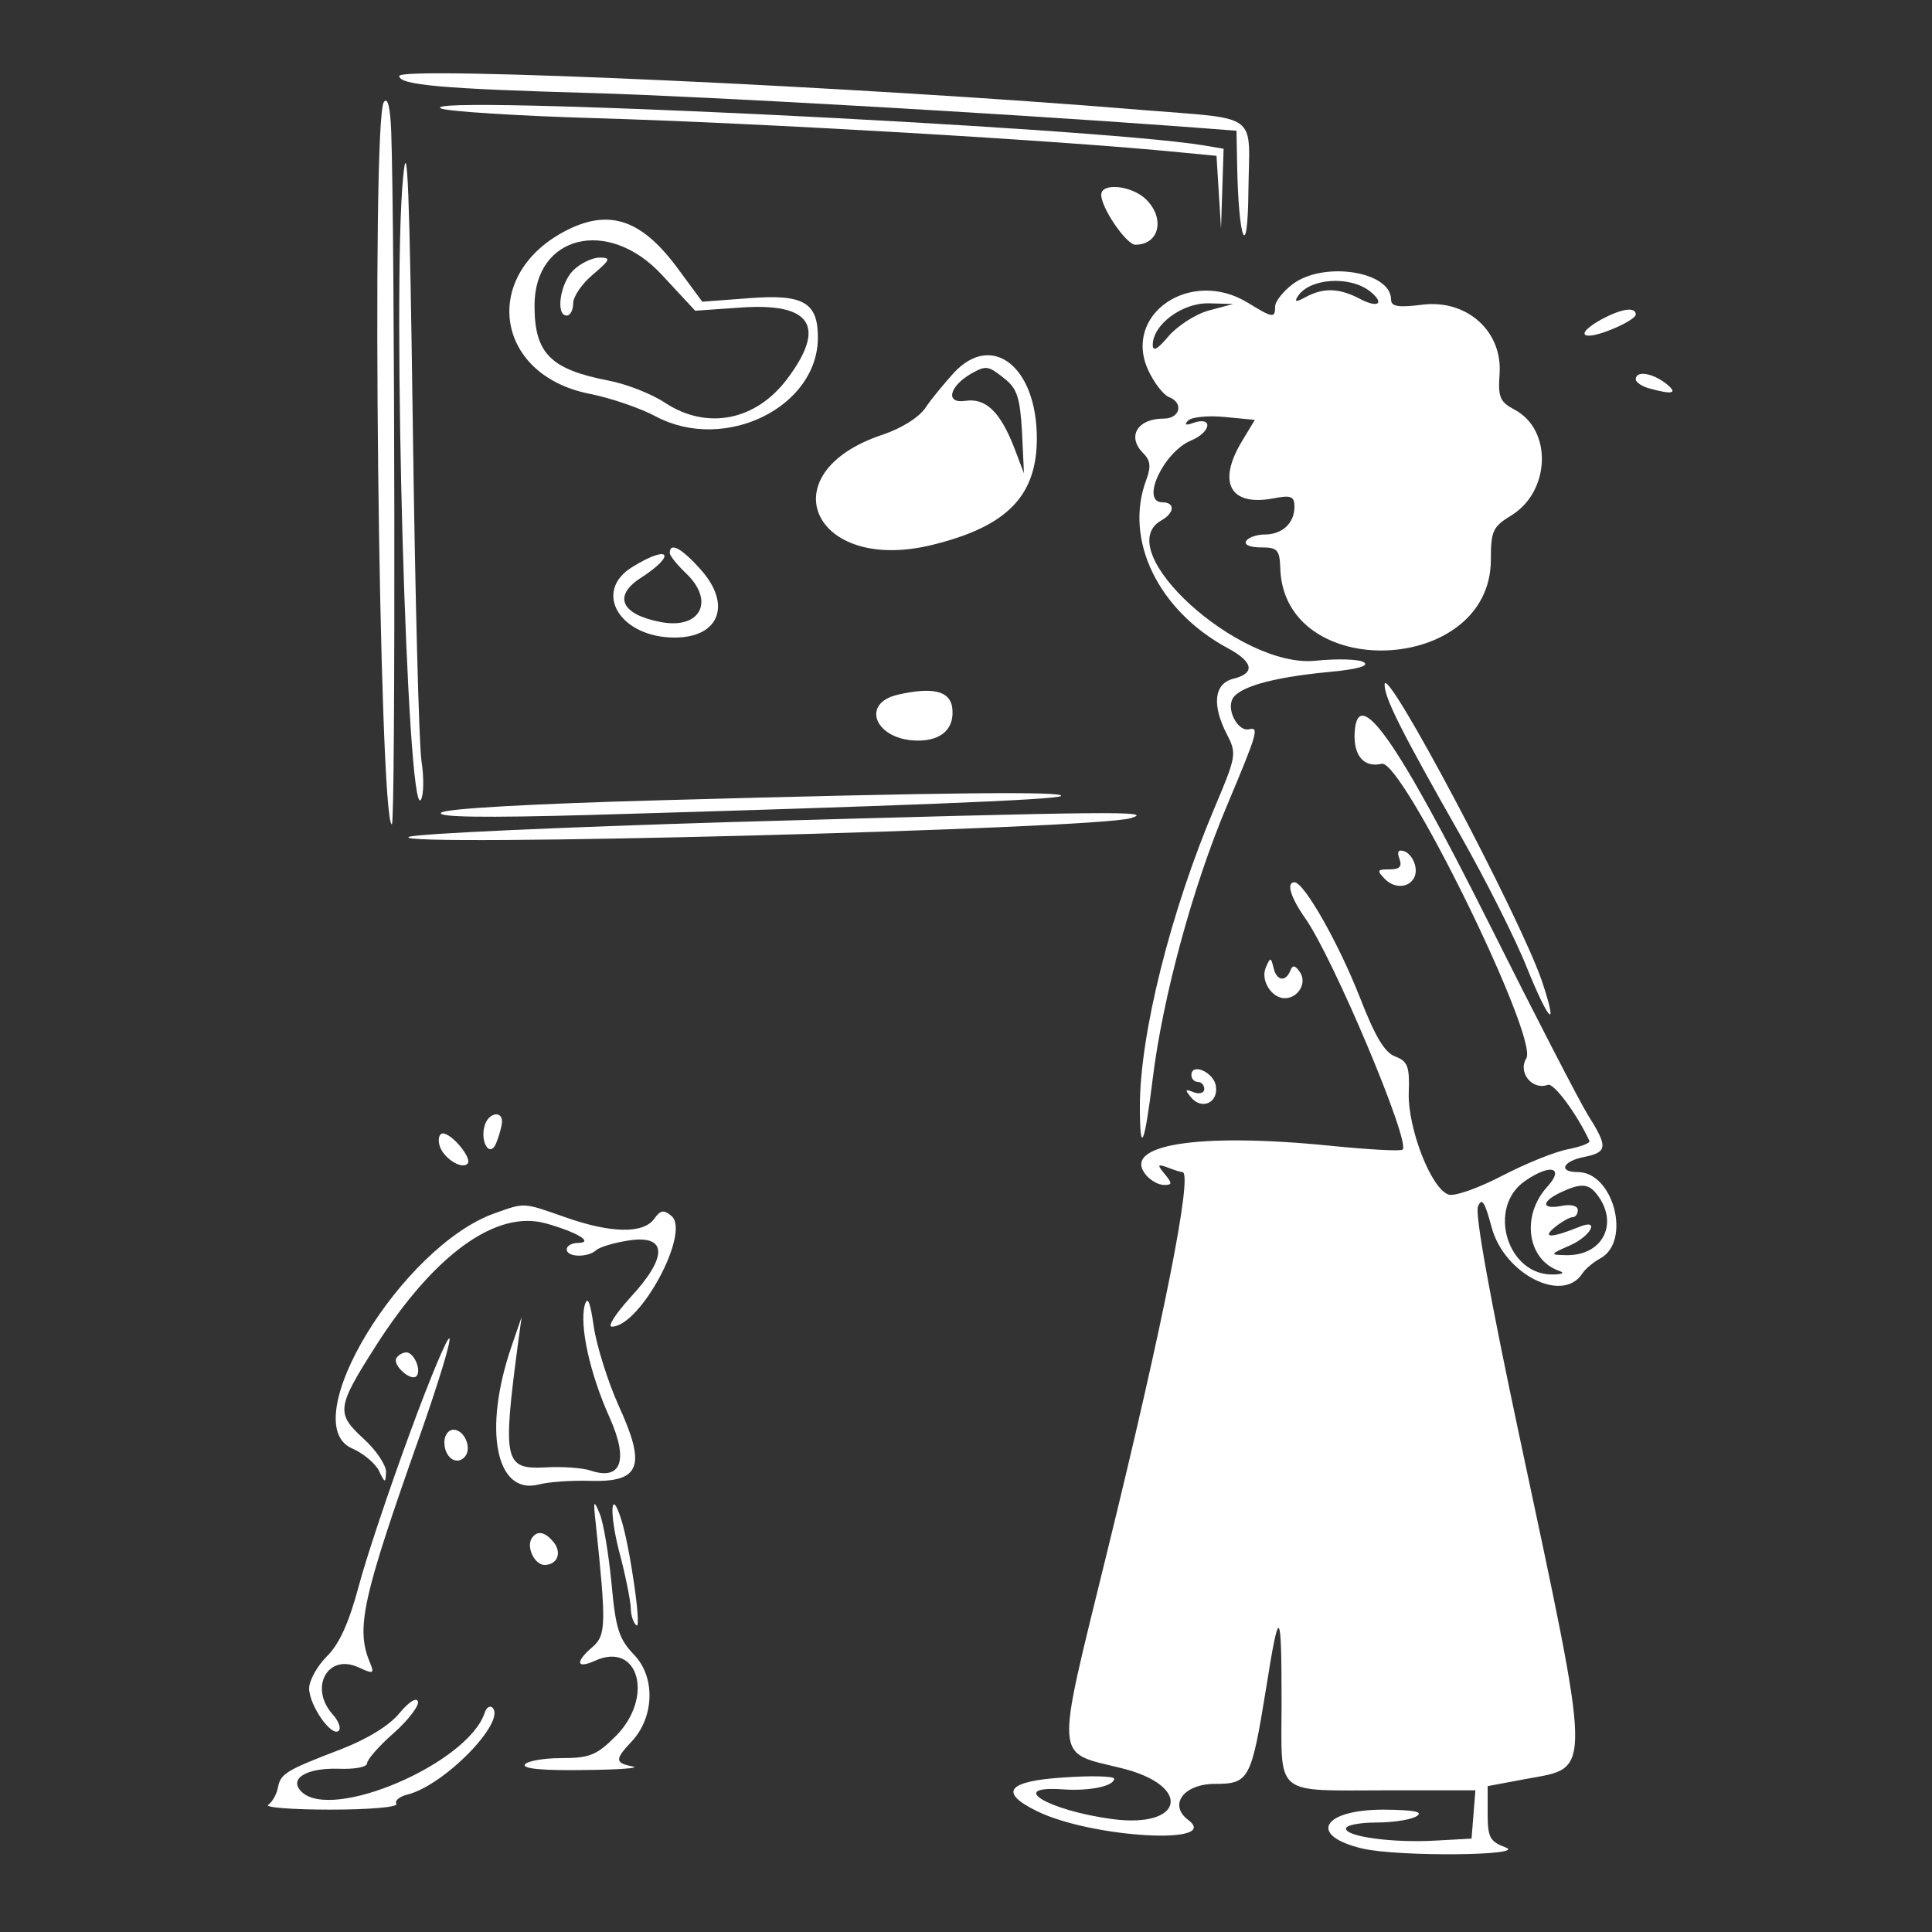  <svg  version="1.0" xmlns="http://www.w3.org/2000/svg"  width="300pt" height="300pt" viewBox="0 0 300 300"  preserveAspectRatio="xMidYMid meet"><rect x="0" y="0" width="300" height="300" fill="#333333" stroke="none"/>  <g transform="translate(0,300) scale(0.05,-0.05)" fill="#ffffff" stroke="none"> <path d="M1240 5764 c0 -28 134 -40 600 -53 341 -10 1256 -62 1815 -103 l185 -14 2 -102 c4 -241 33 -311 35 -87 3 251 41 223 -337 254 -870 72 -2300 137 -2300 105z"/> <path d="M1192 5683 c-40 -62 -15 -2243 25 -2243 12 0 9 1850 -2 2150 -3 77 -11 110 -23 93z"/> <path d="M1370 5663 c22 -9 238 -23 480 -30 508 -15 1441 -69 1814 -106 l114 -11 7 -113 7 -113 4 124 4 124 -65 11 c-346 56 -2465 159 -2365 114z"/> <path d="M1252 5450 c-35 -354 12 -2000 55 -1934 9 15 10 69 2 120 -8 52 -20 522 -27 1044 -10 733 -17 909 -30 770z"/> <path d="M3420 5395 c0 -41 78 -155 106 -155 74 0 93 81 34 140 -44 44 -140 54 -140 15z"/> <path d="M1764 5287 c-272 -135 -231 -451 67 -510 66 -13 159 -45 207 -71 213 -112 502 29 502 246 0 109 -45 135 -213 122 l-146 -11 -73 99 c-112 154 -212 190 -344 125z m291 -140 l104 -112 143 10 c217 15 265 -58 144 -220 -98 -132 -251 -162 -382 -75 -41 27 -120 58 -174 68 -181 35 -230 85 -230 233 0 219 229 275 395 96z"/> <path d="M1780 5160 c-41 -41 -55 -140 -20 -140 11 0 20 17 20 38 0 21 28 62 62 90 54 46 56 52 20 52 -23 0 -60 -18 -82 -40z"/> <path d="M4015 5118 c-30 -23 -55 -54 -55 -70 0 -37 -7 -36 -85 12 -178 109 -391 -37 -308 -212 18 -38 46 -74 63 -81 47 -18 35 -67 -16 -67 -82 0 -115 -56 -64 -107 23 -23 25 -42 10 -83 -70 -185 36 -406 253 -523 80 -43 86 -78 17 -95 -60 -15 -67 -82 -19 -174 30 -58 28 -68 -38 -224 -137 -323 -233 -705 -233 -930 0 -154 14 -124 40 87 31 252 124 595 230 846 97 231 101 246 68 238 -31 -7 -67 54 -52 91 15 39 122 70 300 87 88 8 127 19 110 30 -14 10 -82 12 -151 5 -236 -24 -641 344 -478 436 41 23 43 56 3 56 -69 0 3 156 89 192 64 27 69 77 5 54 -22 -8 -27 -5 -14 8 11 11 62 16 114 11 l93 -9 -38 -63 c-80 -130 -40 -206 94 -181 57 11 67 7 67 -26 0 -51 -38 -86 -93 -86 -24 0 -50 -9 -57 -20 -7 -12 12 -20 46 -20 51 0 58 -7 60 -64 10 -358 654 -333 654 26 0 89 6 102 63 137 122 74 129 267 10 329 -45 24 -51 39 -46 110 10 132 -100 232 -238 216 -77 -10 -99 -6 -99 16 0 87 -208 120 -305 48z m240 -23 c46 -37 26 -53 -30 -24 -66 35 -114 36 -169 7 -31 -17 -37 -16 -26 1 35 57 162 66 225 16z m-500 -59 c-41 -11 -97 -47 -125 -79 -35 -42 -50 -50 -50 -28 0 63 92 131 174 129 l76 -2 -75 -20z"/> <path d="M4975 5009 c-84 -46 -66 -70 25 -34 44 17 80 39 80 48 0 25 -43 19 -105 -14z"/> <path d="M2963 4843 c-29 -32 -69 -80 -88 -108 -20 -31 -75 -65 -134 -85 -358 -119 -216 -434 155 -342 231 57 324 151 324 331 0 221 -138 331 -257 204z m158 -20 c38 -30 47 -60 53 -165 l6 -128 -30 79 c-44 113 -89 156 -153 146 -61 -9 -50 44 18 84 48 27 54 26 106 -16z"/> <path d="M5080 4822 c0 -9 20 -23 45 -29 72 -20 88 -14 46 18 -43 32 -91 38 -91 11z"/> <path d="M2080 4283 c0 -9 23 -37 50 -63 91 -86 46 -175 -77 -152 -123 23 -150 80 -65 136 114 73 93 107 -23 36 -126 -76 -41 -220 130 -220 138 0 178 101 83 209 -60 68 -98 89 -98 54z"/> <path d="M4300 3874 c0 -42 50 -142 237 -471 77 -136 169 -318 204 -406 70 -173 100 -201 48 -45 -68 200 -489 995 -489 922z"/> <path d="M2790 3843 c-121 -27 -71 -143 61 -143 75 0 115 39 106 104 -8 50 -60 63 -167 39z"/> <path d="M4207 3725 c-4 -72 29 -110 84 -97 63 16 489 -852 449 -915 -27 -44 19 -100 67 -82 18 7 90 -90 129 -174 3 -7 -26 -18 -66 -26 -39 -7 -131 -44 -204 -82 -73 -38 -148 -65 -167 -59 -54 17 -127 205 -124 316 3 82 -3 98 -42 113 -33 12 -63 63 -110 184 -66 168 -173 357 -203 357 -26 0 -12 -47 33 -111 86 -121 328 -695 303 -719 -5 -6 -107 0 -227 12 -409 41 -648 3 -570 -91 14 -17 39 -31 56 -31 26 0 26 5 2 34 -24 29 -23 32 10 20 20 -8 40 -14 45 -14 34 0 -59 -469 -235 -1185 -161 -657 -164 -614 45 -666 222 -54 196 -189 -30 -158 -198 27 -326 104 -152 92 83 -6 160 10 160 33 0 8 -70 10 -155 4 -177 -11 -205 -46 -84 -105 170 -83 575 -106 469 -27 -62 47 -14 112 83 112 106 0 113 13 159 297 41 259 48 253 48 -42 0 -299 -29 -275 333 -275 l269 0 -6 -75 -6 -75 -110 -6 c-134 -8 -280 12 -280 37 0 11 43 19 95 19 52 0 109 9 125 20 21 14 -10 19 -103 20 -192 0 -236 -81 -65 -121 113 -26 516 -22 443 4 -48 18 -55 31 -55 105 l0 85 123 23 c202 37 203 -3 -25 1067 -89 418 -138 687 -128 710 12 29 21 15 42 -63 38 -146 221 -240 282 -145 9 14 34 35 56 47 97 53 41 268 -70 268 -62 0 -47 34 20 47 73 15 74 31 11 131 -26 42 -165 311 -308 597 -285 568 -407 742 -416 590z m597 -1412 c-80 -89 -61 -224 36 -259 20 -7 15 -11 -14 -12 -145 -6 -210 209 -89 291 80 55 123 41 67 -20z m152 -18 c75 -91 23 -197 -95 -193 -48 1 -48 3 14 30 66 29 95 85 30 58 -86 -35 -119 -36 -76 -1 21 17 46 31 55 31 9 0 16 10 16 22 0 13 -21 19 -50 13 -62 -12 -65 12 -5 41 61 29 86 29 111 -1z"/> <path d="M2060 3515 c-404 -11 -678 -26 -690 -39 -14 -14 134 -16 460 -7 934 27 1453 47 1465 59 15 15 -367 11 -1235 -13z"/> <path d="M2270 3447 c-528 -16 -978 -36 -1000 -46 -73 -33 2126 24 2241 58 78 23 -42 22 -1241 -12z"/> <path d="M4346 3333 c9 -24 1 -33 -31 -33 -39 0 -40 -3 -13 -31 41 -40 102 -17 94 37 -3 22 -19 45 -34 50 -20 7 -24 -1 -16 -23z"/> <path d="M3931 2995 c-17 -39 18 -95 59 -95 42 0 70 48 47 81 -15 22 -23 23 -30 4 -15 -36 -43 -31 -52 10 -8 33 -10 33 -24 0z"/> <path d="M3700 2661 c0 -11 9 -21 20 -21 11 0 20 -10 20 -22 0 -12 -15 -17 -33 -10 -27 11 -28 8 -8 -16 33 -40 85 -17 77 35 -6 43 -76 74 -76 34z"/> <path d="M1507 2510 c-19 -51 13 -110 34 -60 9 22 17 51 18 65 2 35 -38 31 -52 -5z"/> <path d="M1364 2447 c7 -39 68 -81 88 -61 16 15 -48 94 -77 94 -10 0 -15 -15 -11 -33z"/> <path d="M1536 2232 c-289 -103 -622 -651 -443 -730 35 -15 73 -47 84 -70 19 -39 20 -39 22 -3 0 21 -31 68 -71 104 -85 78 -82 97 39 287 182 285 374 423 527 381 97 -27 153 -60 101 -61 -19 0 -35 -9 -35 -20 0 -25 65 -26 91 -3 10 10 57 24 104 31 118 17 119 -52 2 -178 -45 -50 -71 -90 -57 -90 88 0 246 294 185 344 -24 20 -34 18 -54 -10 -34 -46 -135 -44 -276 6 -132 46 -123 46 -219 12z"/> <path d="M1816 1947 c-17 -64 16 -214 78 -351 59 -133 35 -196 -63 -162 -23 7 -83 12 -135 9 -130 -7 -136 17 -87 387 l11 80 -31 -90 c-90 -261 -49 -465 85 -430 31 8 103 13 161 11 154 -4 172 46 87 232 -34 75 -69 187 -78 247 -11 77 -19 97 -28 67z"/> <path d="M1272 1547 c-64 -174 -136 -389 -159 -477 -30 -111 -60 -177 -98 -214 -30 -30 -55 -75 -55 -100 1 -53 70 -152 92 -131 8 8 -1 31 -19 51 -74 83 -15 190 80 146 46 -21 50 -20 37 12 -46 108 -27 197 159 722 51 146 91 275 87 287 -4 12 -60 -121 -124 -296z"/> <path d="M1231 1782 c-13 -21 45 -73 62 -56 17 17 -7 74 -31 74 -11 0 -25 -8 -31 -18z"/> <path d="M1380 1521 c0 -46 36 -73 62 -47 26 26 1 86 -34 86 -15 0 -28 -17 -28 -39z"/> <path d="M1850 1270 c33 -314 32 -348 -9 -384 -55 -47 -52 -70 6 -44 137 63 185 -114 65 -234 -59 -59 -81 -68 -169 -68 -55 0 -106 -9 -113 -20 -8 -13 57 -19 184 -17 108 1 176 6 151 11 -56 11 -56 22 -3 78 70 75 74 199 8 268 -48 50 -58 81 -71 224 -9 91 -25 189 -37 216 -18 44 -20 41 -12 -30z"/> <path d="M1922 1185 c20 -74 36 -155 37 -179 0 -24 9 -48 18 -54 16 -10 -21 247 -48 330 -32 101 -37 21 -7 -97z"/> <path d="M1651 1222 c-17 -28 10 -82 40 -82 40 0 55 38 28 71 -27 33 -52 37 -68 11z"/> <path d="M1240 679 c-31 -38 -100 -80 -180 -111 -172 -66 -189 -76 -197 -120 -4 -21 -18 -45 -30 -53 -13 -8 74 -15 193 -15 122 0 212 8 205 18 -6 10 10 23 35 29 115 29 308 228 263 270 -8 7 -19 0 -24 -17 -53 -157 -475 -338 -569 -244 -40 40 15 74 115 71 50 -2 89 5 89 17 0 11 37 54 83 94 46 41 79 85 75 98 -5 14 -29 -2 -58 -37z"/> </g> </svg> 